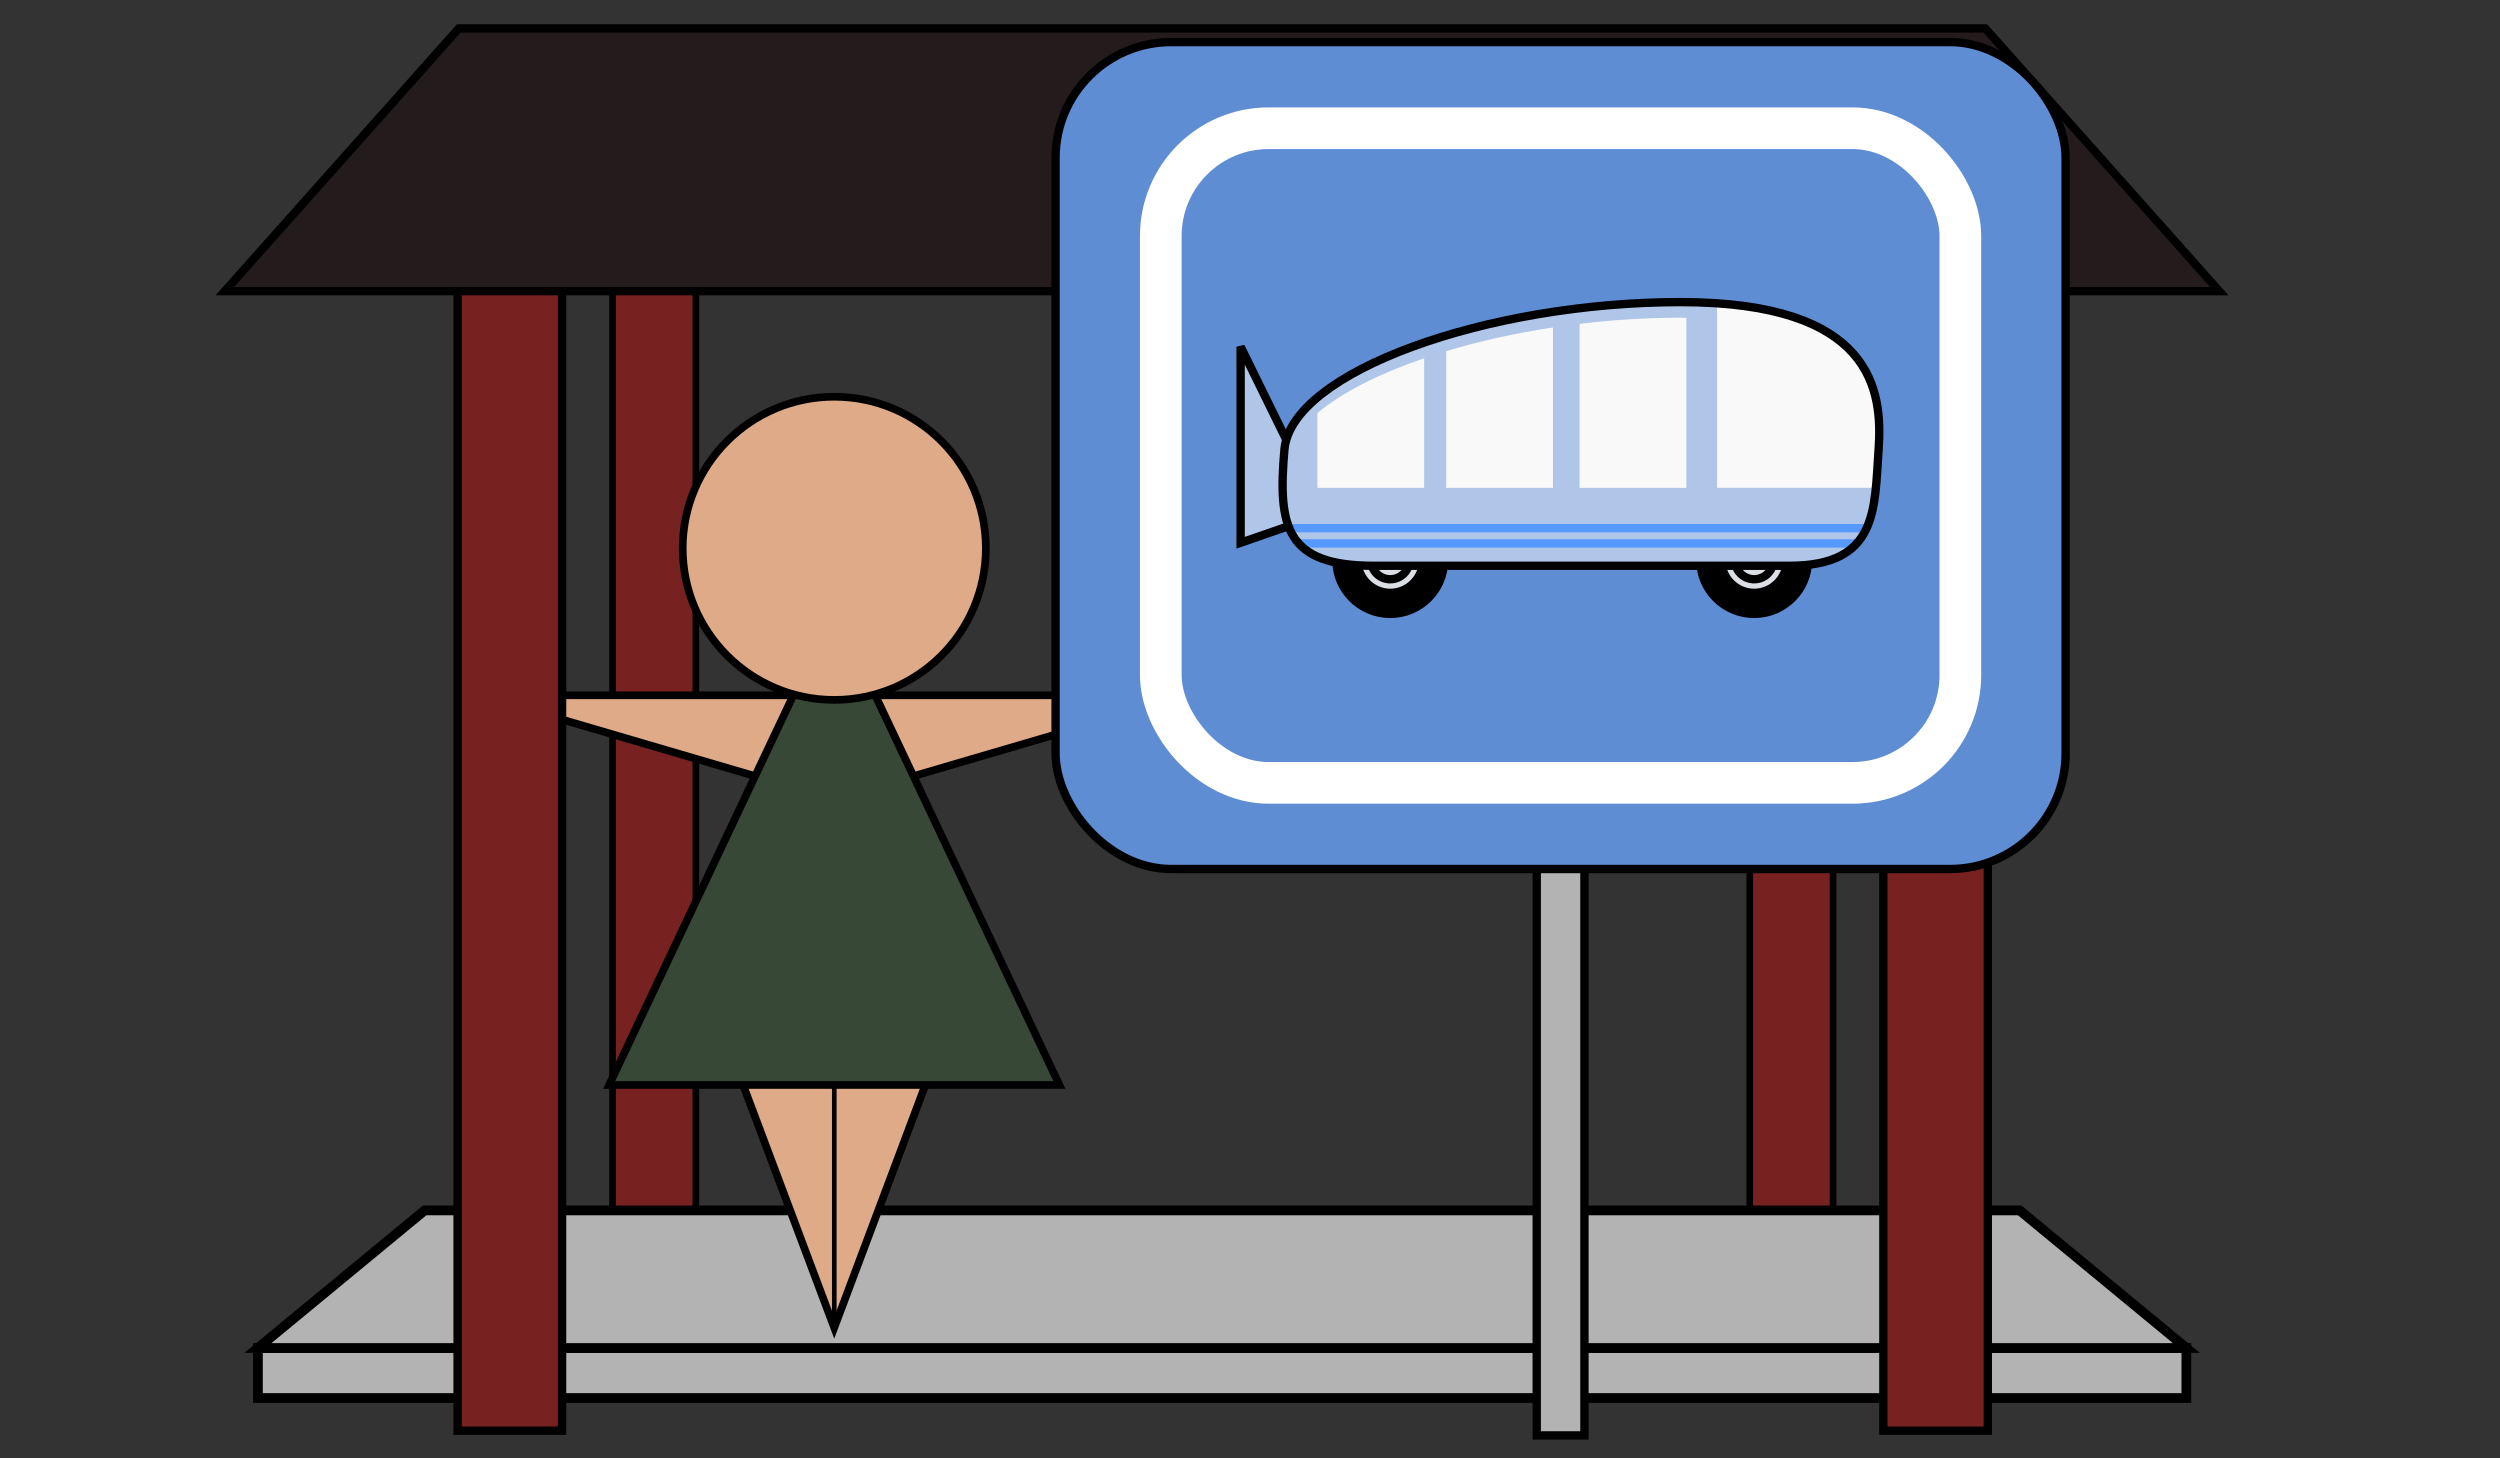 <?xml version="1.0" encoding="UTF-8" standalone="no"?>
<!-- Created with Inkscape (http://www.inkscape.org/) -->

<svg
   xmlns:dc="http://purl.org/dc/elements/1.1/"
   xmlns:cc="http://creativecommons.org/ns#"
   xmlns:rdf="http://www.w3.org/1999/02/22-rdf-syntax-ns#"
   xmlns:svg="http://www.w3.org/2000/svg"
   xmlns="http://www.w3.org/2000/svg"
   xmlns:sodipodi="http://sodipodi.sourceforge.net/DTD/sodipodi-0.dtd"
   xmlns:inkscape="http://www.inkscape.org/namespaces/inkscape"
   width="300"
   height="175"
   viewBox="0 0 79.375 46.302"
   version="1.1"
   id="svg8"
   inkscape:version="0.92.3 (2405546, 2018-03-11)"
   sodipodi:docname="Estacion.svg">
  <rect x="0" y="0" width="79.375" height="46.302" fill="#333333" stroke="none"/>
  <defs
     id="defs2" />
  <sodipodi:namedview
     id="base"
     pagecolor="#ffffff"
     bordercolor="#666666"
     borderopacity="1.0"
     inkscape:pageopacity="0.0"
     inkscape:pageshadow="2"
     inkscape:zoom="1.979899"
     inkscape:cx="219.03297"
     inkscape:cy="42.658561"
     inkscape:document-units="mm"
     inkscape:current-layer="layer2"
     showgrid="false"
     inkscape:window-width="1447"
     inkscape:window-height="1018"
     inkscape:window-x="464"
     inkscape:window-y="0"
     inkscape:window-maximized="0"
     units="px"
     showguides="false" />
  <g
     inkscape:label="Base"
     inkscape:groupmode="layer"
     id="layer1"
     transform="translate(0,-250.698)"
     style="display:inline"
     sodipodi:insensitive="true" />
  <g
     inkscape:groupmode="layer"
     id="layer2"
     inkscape:label="Dibujo"
     style="display:inline"
     transform="translate(0,-169.598)">
    <path
       inkscape:connector-curvature="0"
       id="rect942-1-5"
       d="m 55.555,176.603 h 2.645 v 31.763 h -2.645 z"
       style="display:inline;opacity:1;vector-effect:none;fill:#782121;fill-opacity:1;stroke:#000000;stroke-width:0.211;stroke-linecap:butt;stroke-linejoin:miter;stroke-miterlimit:4;stroke-dasharray:none;stroke-dashoffset:0;stroke-opacity:1;paint-order:markers stroke fill"
       sodipodi:nodetypes="ccccc" />
    <path
       inkscape:connector-curvature="0"
       id="rect942-1-7-9"
       d="m 19.448,176.603 h 2.645 v 31.763 h -2.645 z"
       style="display:inline;opacity:1;vector-effect:none;fill:#782121;fill-opacity:1;stroke:#000000;stroke-width:0.211;stroke-linecap:butt;stroke-linejoin:miter;stroke-miterlimit:4;stroke-dasharray:none;stroke-dashoffset:0;stroke-opacity:1;paint-order:markers stroke fill"
       sodipodi:nodetypes="ccccc" />
    <path
       style="display:inline;opacity:1;vector-effect:none;fill:#b3b3b3;fill-opacity:1;stroke:#000000;stroke-width:0.309;stroke-linecap:butt;stroke-linejoin:miter;stroke-miterlimit:4;stroke-dasharray:none;stroke-dashoffset:0;stroke-opacity:1;paint-order:markers stroke fill"
       d="m 8.189,212.397 h 61.228 v 1.588 H 8.189 Z"
       id="rect843-5"
       inkscape:connector-curvature="0"
       sodipodi:nodetypes="ccccc" />
    <path
       style="opacity:1;vector-effect:none;fill:#b3b3b3;fill-opacity:1;stroke:#000000;stroke-width:0.309;stroke-linecap:butt;stroke-linejoin:miter;stroke-miterlimit:4;stroke-dasharray:none;stroke-dashoffset:0;stroke-opacity:1;paint-order:markers stroke fill"
       d="m 13.481,208.029 h 50.645 l 5.292,4.367 H 8.189 Z"
       id="rect843"
       inkscape:connector-curvature="0"
       sodipodi:nodetypes="ccccc" />
    <g
       id="g937"
       transform="matrix(0.92,0,0,0.92,4.031,14.187)"
       style="stroke-width:0.265;stroke-miterlimit:4;stroke-dasharray:none">
      <path
         sodipodi:nodetypes="cccc"
         inkscape:connector-curvature="0"
         id="path833-0"
         d="m 19.357,201.288 5.052,13.458 5.052,-13.458 z"
         style="display:inline;opacity:1;vector-effect:none;fill:#deaa87;fill-opacity:1;stroke:#000000;stroke-width:0.265;stroke-linecap:butt;stroke-linejoin:miter;stroke-miterlimit:4;stroke-dasharray:none;stroke-dashoffset:0;stroke-opacity:1;paint-order:markers stroke fill" />
      <path
         inkscape:connector-curvature="0"
         id="path930"
         d="M 24.41,214.746 V 201.56"
         style="fill:none;stroke:#000000;stroke-width:0.159;stroke-linecap:butt;stroke-linejoin:miter;stroke-miterlimit:4;stroke-dasharray:none;stroke-opacity:1" />
      <path
         sodipodi:nodetypes="cccc"
         inkscape:connector-curvature="0"
         id="path833-0-3"
         d="m 12.164,192.921 12.246,3.59 12.246,-3.59 z"
         style="display:inline;opacity:1;vector-effect:none;fill:#deaa87;fill-opacity:1;stroke:#000000;stroke-width:0.265;stroke-linecap:butt;stroke-linejoin:miter;stroke-miterlimit:4;stroke-dasharray:none;stroke-dashoffset:0;stroke-opacity:1;paint-order:markers stroke fill" />
      <path
         sodipodi:nodetypes="cccc"
         inkscape:connector-curvature="0"
         id="path833"
         d="m 16.64,206.369 7.77,-16.44 7.77,16.44 z"
         style="opacity:1;vector-effect:none;fill:#374837;fill-opacity:1;stroke:#000000;stroke-width:0.265;stroke-linecap:butt;stroke-linejoin:miter;stroke-miterlimit:4;stroke-dasharray:none;stroke-dashoffset:0;stroke-opacity:1;paint-order:markers stroke fill" />
      <circle
         r="5.231"
         cy="187.848"
         cx="24.41"
         id="path829"
         style="opacity:1;vector-effect:none;fill:#deaa87;fill-opacity:1;stroke:#000000;stroke-width:0.265;stroke-linecap:butt;stroke-linejoin:miter;stroke-miterlimit:4;stroke-dasharray:none;stroke-dashoffset:0;stroke-opacity:1;paint-order:markers stroke fill" />
    </g>
    <g
       id="g978"
       transform="matrix(1.163,0,0,1.163,-1.068,-28.401)"
       style="stroke-width:0.227;stroke-miterlimit:4;stroke-dasharray:none">
      <path
         inkscape:connector-curvature="0"
         id="rect942-1"
         d="m 52.334,175.066 h 2.852 v 34.24 h -2.852 z"
         style="display:inline;opacity:1;vector-effect:none;fill:#782121;fill-opacity:1;stroke:#000000;stroke-width:0.227;stroke-linecap:butt;stroke-linejoin:miter;stroke-miterlimit:4;stroke-dasharray:none;stroke-dashoffset:0;stroke-opacity:1;paint-order:markers stroke fill"
         sodipodi:nodetypes="ccccc" />
      <path
         inkscape:connector-curvature="0"
         id="rect942-1-7"
         d="m 13.411,175.066 h 2.852 v 34.24 h -2.852 z"
         style="display:inline;opacity:1;vector-effect:none;fill:#782121;fill-opacity:1;stroke:#000000;stroke-width:0.228;stroke-linecap:butt;stroke-linejoin:miter;stroke-miterlimit:4;stroke-dasharray:none;stroke-dashoffset:0;stroke-opacity:1;paint-order:markers stroke fill"
         sodipodi:nodetypes="ccccc" />
      <path
         sodipodi:nodetypes="ccccc"
         inkscape:connector-curvature="0"
         id="rect939"
         d="m 13.442,171.025 h 41.676 l 6.386,7.172 H 7.056 Z"
         style="opacity:1;vector-effect:none;fill:#241c1c;fill-opacity:1;stroke:#000000;stroke-width:0.227;stroke-linecap:butt;stroke-linejoin:miter;stroke-miterlimit:4;stroke-dasharray:none;stroke-dashoffset:0;stroke-opacity:1;paint-order:markers stroke fill" />
    </g>
    <g
       id="g999"
       transform="matrix(0.977,0,0,0.977,1.604,4.703)"
       style="stroke-width:0.271;stroke-miterlimit:4;stroke-dasharray:none">
      <rect
         ry="0"
         rx="0.204"
         y="173.285"
         x="48.298"
         height="42.139"
         width="1.55"
         id="rect836-0-5"
         style="display:inline;opacity:1;vector-effect:none;fill:#b3b3b3;fill-opacity:1;stroke:#000000;stroke-width:0.271;stroke-linecap:butt;stroke-linejoin:miter;stroke-miterlimit:4;stroke-dasharray:none;stroke-dashoffset:0;stroke-opacity:1;paint-order:markers stroke fill" />
      <rect
         ry="3.758"
         rx="3.758"
         y="170.144"
         x="32.662"
         height="26.873"
         width="32.823"
         id="rect836"
         style="opacity:1;vector-effect:none;fill:#5f8dd3;fill-opacity:1;stroke:#000000;stroke-width:0.271;stroke-linecap:butt;stroke-linejoin:miter;stroke-miterlimit:4;stroke-dasharray:none;stroke-dashoffset:0;stroke-opacity:1;paint-order:markers stroke fill" />
      <rect
         ry="3.504"
         rx="3.504"
         y="172.944"
         x="36.081"
         height="21.274"
         width="25.984"
         id="rect836-0"
         style="display:inline;opacity:1;vector-effect:none;fill:none;fill-opacity:1;stroke:#ffffff;stroke-width:1.354;stroke-linecap:butt;stroke-linejoin:miter;stroke-miterlimit:4;stroke-dasharray:none;stroke-dashoffset:0;stroke-opacity:1;paint-order:markers stroke fill" />
      <g
         transform="matrix(0.302,0,0,0.302,62.089,129.529)"
         id="g928"
         style="stroke-width:0.898;stroke-miterlimit:4;stroke-dasharray:none">
        <g
           id="g1046-5-6"
           style="stroke-width:0.85;stroke-miterlimit:4;stroke-dasharray:none"
           transform="matrix(1.057,0,0,1.057,-85.202,115.834)">
          <circle
             r="5.481"
             cy="70.379"
             cx="22.49"
             id="path1002-97-6"
             style="opacity:1;fill:#000000;fill-opacity:1;stroke:#000000;stroke-width:0.85;stroke-miterlimit:4;stroke-dasharray:none" />
          <circle
             r="3.342"
             cy="70.379"
             cx="22.49"
             id="path1002-7-8-0"
             style="display:inline;opacity:1;fill:#dbdee3;fill-opacity:1;stroke:#000000;stroke-width:0.85;stroke-miterlimit:4;stroke-dasharray:none" />
          <circle
             r="1.956"
             cy="70.379"
             cx="22.49"
             id="path1002-7-9-7-0"
             style="display:inline;opacity:1;fill:#dbdee3;fill-opacity:1;stroke:#000000;stroke-width:0.85;stroke-miterlimit:4;stroke-dasharray:none" />
        </g>
        <g
           transform="matrix(1.057,0,0,1.057,-46.04,115.834)"
           style="display:inline;stroke-width:0.85;stroke-miterlimit:4;stroke-dasharray:none"
           id="g1046-6-0-5">
          <circle
             r="5.481"
             cy="70.379"
             cx="22.49"
             id="path1002-3-81-9"
             style="opacity:1;fill:#000000;fill-opacity:1;stroke:#000000;stroke-width:0.85;stroke-miterlimit:4;stroke-dasharray:none" />
          <circle
             r="3.342"
             cy="70.379"
             cx="22.49"
             id="path1002-7-2-6-2"
             style="display:inline;opacity:1;fill:#dbdee3;fill-opacity:1;stroke:#000000;stroke-width:0.85;stroke-miterlimit:4;stroke-dasharray:none" />
          <circle
             r="1.956"
             cy="70.379"
             cx="22.49"
             id="path1002-7-9-6-43-4"
             style="display:inline;opacity:1;fill:#dbdee3;fill-opacity:1;stroke:#000000;stroke-width:0.85;stroke-miterlimit:4;stroke-dasharray:none" />
        </g>
        <path
           style="fill:#afc6e9;fill-opacity:1;stroke:#000000;stroke-width:0.898;stroke-linecap:butt;stroke-linejoin:miter;stroke-miterlimit:4;stroke-dasharray:none;stroke-opacity:1"
           d="m -72.094,178.333 -5.435,-11.069 v 21.099 l 6.241,-2.162 z"
           id="path1000-5-3"
           inkscape:connector-curvature="0"
           sodipodi:nodetypes="ccccc" />
        <path
           style="display:inline;opacity:1;fill:#afc6e9;fill-opacity:1;stroke:none;stroke-width:0.898;stroke-miterlimit:4;stroke-dasharray:none"
           d="m -63.223,190.841 c -9.373,0 -10.332,-4.129 -9.591,-12.508 0.741,-8.379 21.875,-15.864 42.598,-15.864 20.723,0 21.797,9.484 21.339,15.864 -0.458,6.381 -0.017,12.508 -9.591,12.508 z"
           id="path860-4-32-4"
           inkscape:connector-curvature="0"
           sodipodi:nodetypes="zzzzzz" />
        <path
           style="display:inline;opacity:1;fill:#f9f9f9;fill-opacity:1;stroke:none;stroke-width:0.898;stroke-miterlimit:4;stroke-dasharray:none"
           d="m -30.215,164.147 c -3.639,0 -7.289,0.235 -10.84,0.661 v 17.647 h 11.49 v -18.303 c -0.215,-0.002 -0.43,-0.004 -0.65,-0.004 z m -13.704,1.047 c -4.068,0.617 -7.955,1.486 -11.49,2.551 v 14.71 h 11.49 z m -13.859,3.311 c -4.819,1.649 -8.826,3.672 -11.49,5.905 v 8.045 h 11.49 z"
           id="path860-4-5-1-2"
           inkscape:connector-curvature="0" />
        <path
           style="opacity:1;fill:#f9f9f9;fill-opacity:1;stroke:none;stroke-width:0.898;stroke-miterlimit:4;stroke-dasharray:none"
           d="m -26.259,162.605 v 19.844 h 17.077 c 0.132,-1.324 0.205,-2.703 0.306,-4.116 0.427,-5.945 -0.494,-14.576 -17.383,-15.727 z"
           id="path860-14-3"
           inkscape:connector-curvature="0" />
        <path
           style="fill:none;stroke:#5599ff;stroke-width:0.898;stroke-linecap:butt;stroke-linejoin:miter;stroke-opacity:1;stroke-miterlimit:4;stroke-dasharray:none"
           d="m -72.066,186.796 h 61.956"
           id="path1084-1-9"
           inkscape:connector-curvature="0" />
        <path
           style="display:inline;fill:none;stroke:#5599ff;stroke-width:0.898;stroke-linecap:butt;stroke-linejoin:miter;stroke-opacity:1;stroke-miterlimit:4;stroke-dasharray:none"
           d="m -71.288,188.439 h 59.978"
           id="path1084-2-6-3"
           inkscape:connector-curvature="0" />
        <path
           style="display:inline;opacity:1;fill:none;fill-opacity:1;stroke:#000000;stroke-width:0.898;stroke-miterlimit:4;stroke-dasharray:none"
           d="m -63.223,190.841 c -9.373,0 -10.332,-4.129 -9.591,-12.508 0.741,-8.379 21.875,-15.864 42.598,-15.864 20.723,0 21.797,9.484 21.339,15.864 -0.458,6.381 -0.017,12.508 -9.591,12.508 z"
           id="path860-4-9-27-0"
           inkscape:connector-curvature="0"
           sodipodi:nodetypes="zzzzzz" />
      </g>
    </g>
  </g>
</svg>
